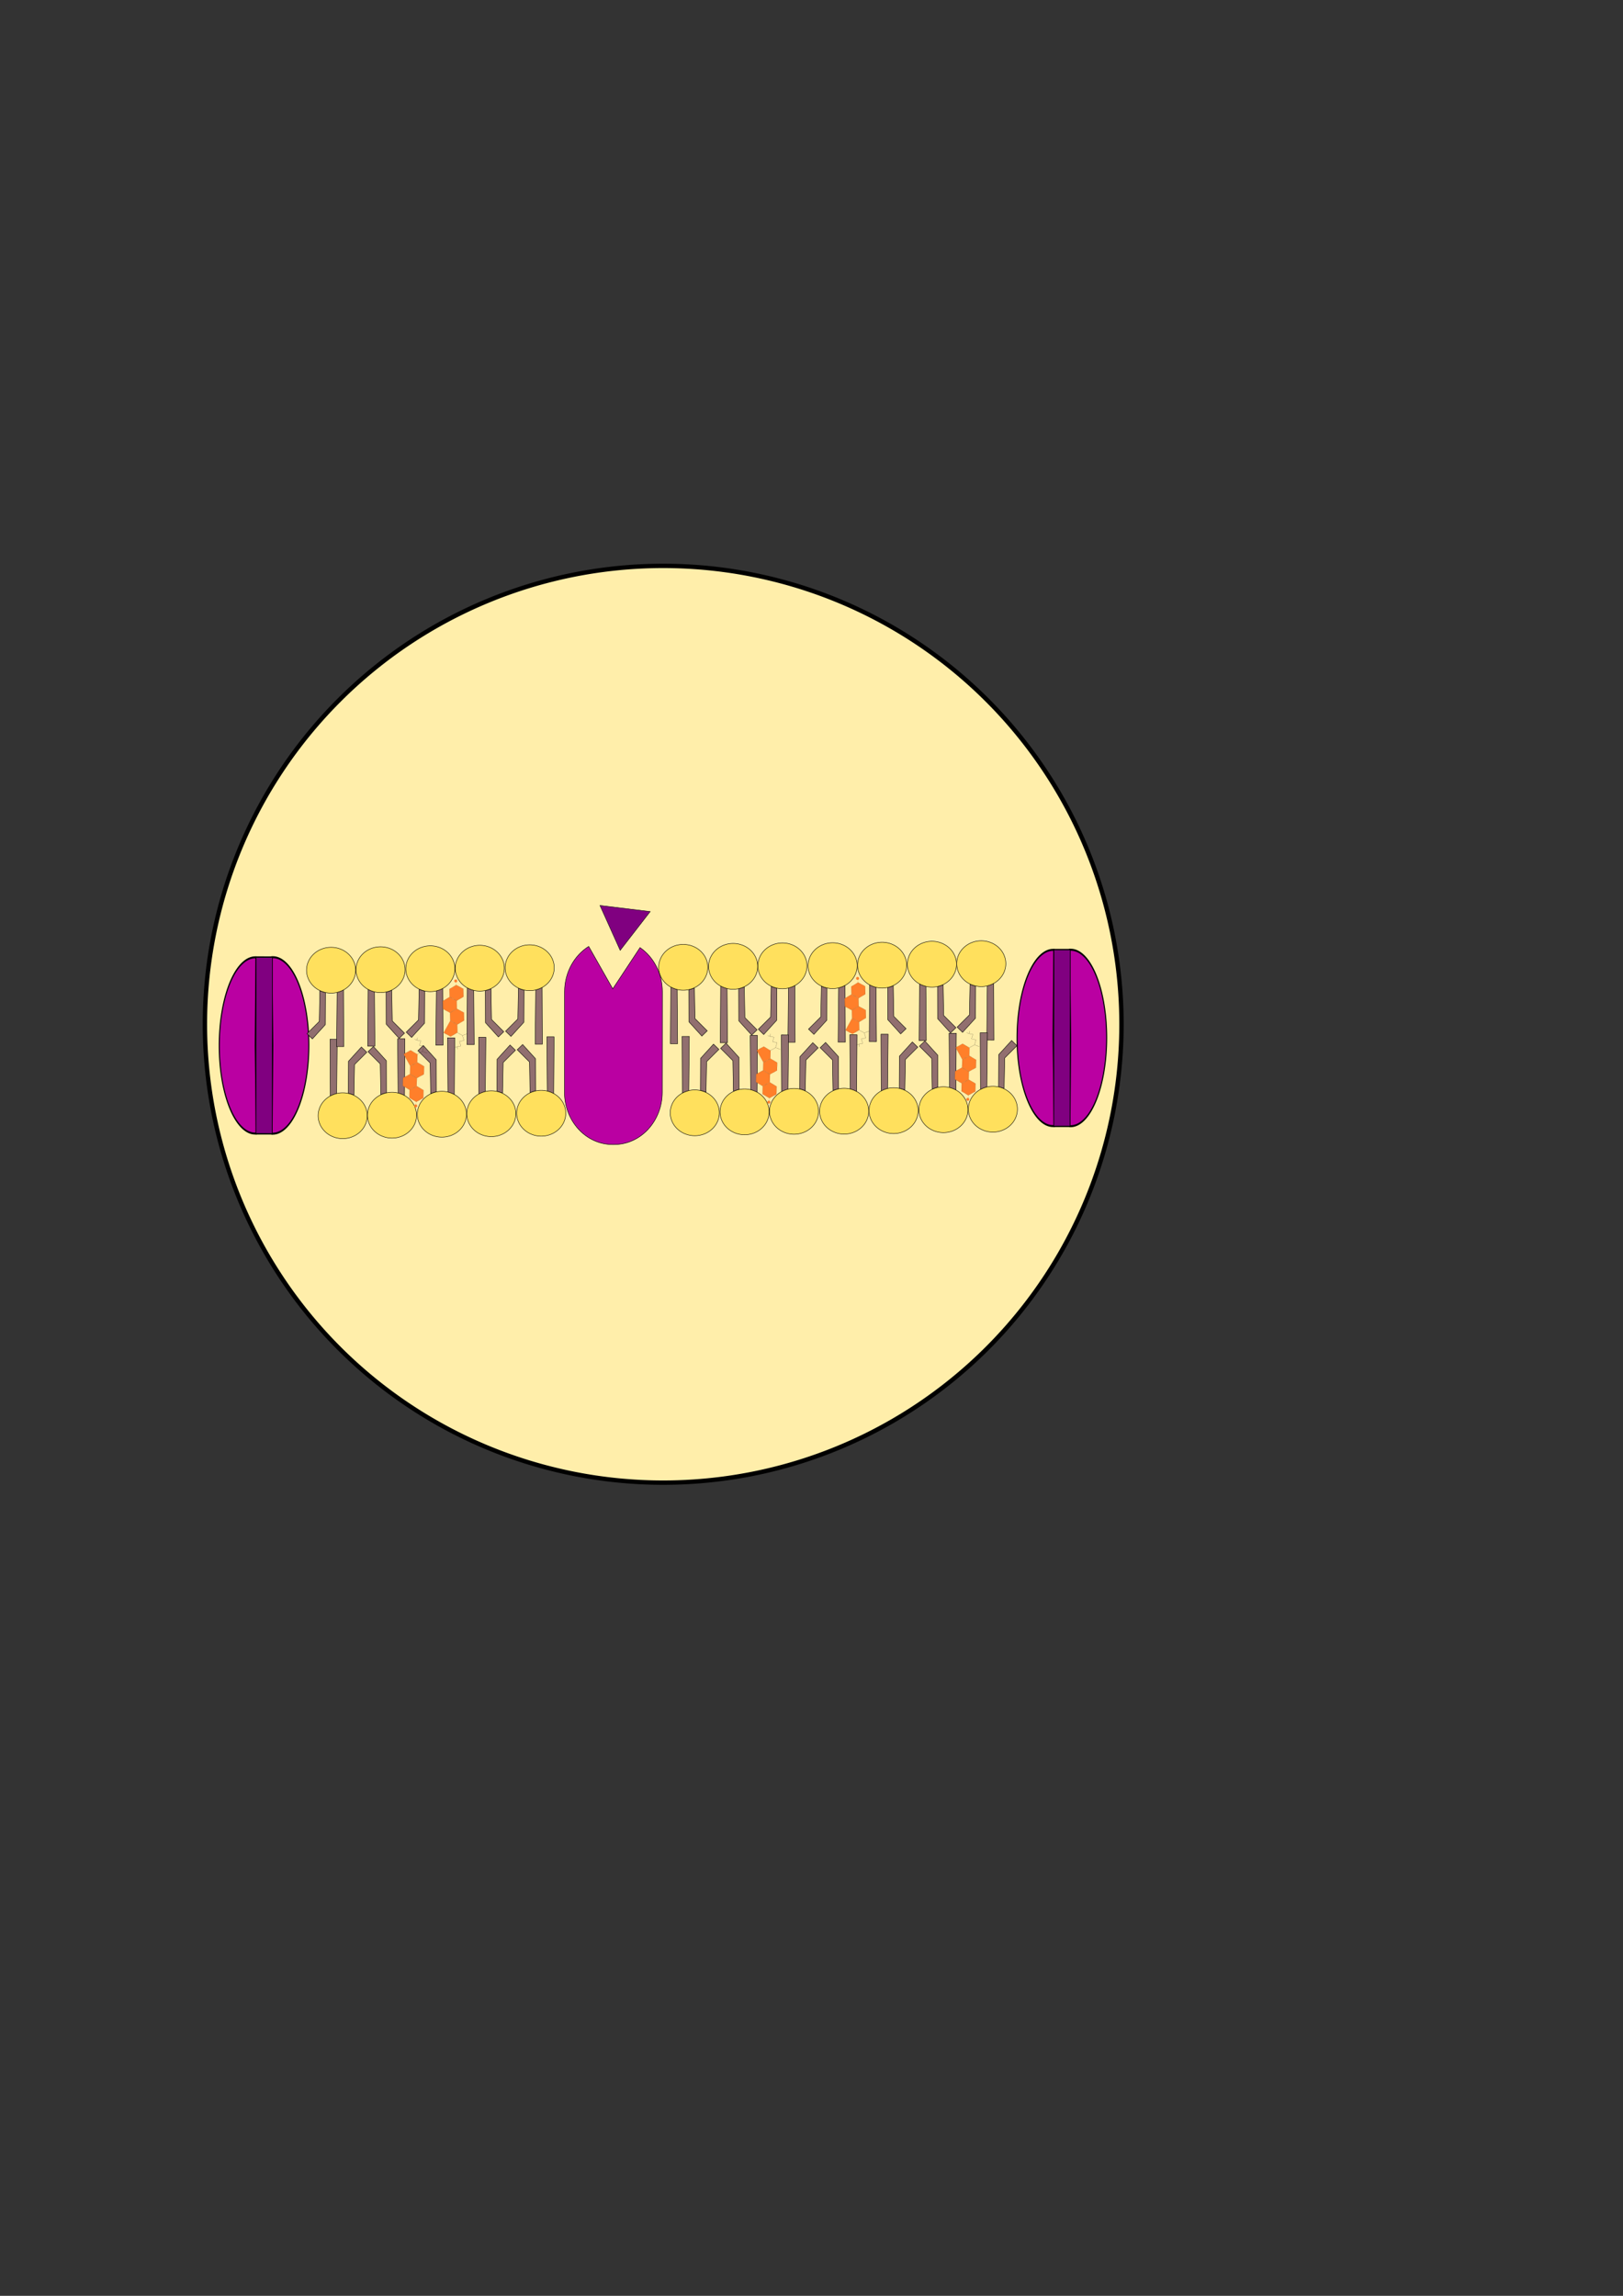 <?xml version="1.0" encoding="UTF-8" standalone="no"?>
<!-- Created with Inkscape (http://www.inkscape.org/) -->

<svg
   xmlns:osb="http://www.openswatchbook.org/uri/2009/osb"
   xmlns:dc="http://purl.org/dc/elements/1.1/"
   xmlns:cc="http://creativecommons.org/ns#"
   xmlns:rdf="http://www.w3.org/1999/02/22-rdf-syntax-ns#"
   xmlns:svg="http://www.w3.org/2000/svg"
   xmlns="http://www.w3.org/2000/svg"
   xmlns:sodipodi="http://sodipodi.sourceforge.net/DTD/sodipodi-0.dtd"
   xmlns:inkscape="http://www.inkscape.org/namespaces/inkscape"
   width="210mm"
   height="297mm"
   viewBox="0 0 744.094 1052.362"
   id="svg2"
   version="1.1"
   inkscape:version="0.91 r13725"
   sodipodi:docname="plasmaMembraneZoom.svg">
  <rect x="0" y="0" width="744.094" height="1052.362" fill="#333333" stroke="none"/>
  <defs
     id="defs4">
    <linearGradient
       id="linearGradient5692"
       osb:paint="solid">
      <stop
         style="stop-color:#782121;stop-opacity:1;"
         offset="0"
         id="stop5694" />
    </linearGradient>
  </defs>
  <sodipodi:namedview
     id="base"
     pagecolor="#ffffff"
     bordercolor="#666666"
     borderopacity="1.0"
     inkscape:pageopacity="0.0"
     inkscape:pageshadow="2"
     inkscape:zoom="2.8"
     inkscape:cx="335.8197"
     inkscape:cy="643.99902"
     inkscape:document-units="px"
     inkscape:current-layer="layer1"
     showgrid="false"
     inkscape:window-width="1280"
     inkscape:window-height="691"
     inkscape:window-x="23"
     inkscape:window-y="0"
     inkscape:window-maximized="0" />
  <g
     inkscape:label="Layer 1"
     inkscape:groupmode="layer"
     id="layer1">
    <path
       style="fill:#ffeeaa;stroke:#000000;stroke-width:2;stroke-miterlimit:4;stroke-dasharray:none"
       d="M 514.168,469.504 A 210.112,210.112 0 0 1 304.056,679.616 210.112,210.112 0 0 1 93.944,469.504 210.112,210.112 0 0 1 304.056,259.392 210.112,210.112 0 0 1 514.168,469.504 Z"
       id="path3662" />
    <ellipse
       style="fill:#ffdd55;fill-opacity:1;fill-rule:evenodd;stroke:#000000;stroke-opacity:1"
       id="path3344"
       cx="196.475"
       cy="200.299"
       r="59.094" />
    <g
       id="g3339"
       transform="matrix(-0.21,-2.2405712e-4,-2.2405712e-4,0.21,422.732,398.7)">
      <path
         inkscape:connector-curvature="0"
         id="path5766"
         d="m 167.857,252.362 -0.714,123.929 15.714,0 -1.071,-118.571 z"
         style="fill:#916f6f;fill-rule:evenodd;stroke:#000000;stroke-width:1px;stroke-linecap:butt;stroke-linejoin:miter;stroke-opacity:1" />
      <path
         sodipodi:nodetypes="ccccccc"
         inkscape:connector-curvature="0"
         id="path5776"
         d="M 207.232,258.612 207.5,328.434 235.714,359.505 247.5,348.076 220.714,321.291 219.464,254.684 Z"
         style="fill:#916f6f;fill-rule:evenodd;stroke:#000000;stroke-width:1px;stroke-linecap:butt;stroke-linejoin:miter;stroke-opacity:1" />
      <path
         style="fill:#ffdd50;fill-opacity:0.854;fill-rule:evenodd;stroke:#000000;stroke-opacity:1"
         d="m 248.571,209.505 a 53.571,50 0 0 1 -53.571,50 53.571,50 0 0 1 -53.571,-50 53.571,50 0 0 1 53.571,-50 53.571,50 0 0 1 53.571,50 z"
         id="path5424"
         inkscape:connector-curvature="0" />
    </g>
    <g
       id="g3339-8"
       transform="matrix(0.21,2.2405712e-4,-2.2405712e-4,0.21,363.508,398.374)">
      <path
         inkscape:connector-curvature="0"
         id="path5766-3"
         d="m 167.857,252.362 -0.714,123.929 15.714,0 -1.071,-118.571 z"
         style="fill:#916f6f;fill-rule:evenodd;stroke:#000000;stroke-width:1px;stroke-linecap:butt;stroke-linejoin:miter;stroke-opacity:1" />
      <path
         sodipodi:nodetypes="ccccccc"
         inkscape:connector-curvature="0"
         id="path5776-3"
         d="M 207.232,258.612 207.5,328.434 235.714,359.505 247.5,348.076 220.714,321.291 219.464,254.684 Z"
         style="fill:#916f6f;fill-rule:evenodd;stroke:#000000;stroke-width:1px;stroke-linecap:butt;stroke-linejoin:miter;stroke-opacity:1" />
      <path
         style="fill:#ffdd50;fill-opacity:0.854;fill-rule:evenodd;stroke:#000000;stroke-opacity:1"
         d="m 248.571,209.505 a 53.571,50 0 0 1 -53.571,50 53.571,50 0 0 1 -53.571,-50 53.571,50 0 0 1 53.571,-50 53.571,50 0 0 1 53.571,50 z"
         id="path5424-7"
         inkscape:connector-curvature="0" />
    </g>
    <g
       id="g3339-7"
       transform="matrix(0.21,2.2405712e-4,-2.2405712e-4,0.21,386.374,397.93)">
      <path
         inkscape:connector-curvature="0"
         id="path5766-2"
         d="m 167.857,252.362 -0.714,123.929 15.714,0 -1.071,-118.571 z"
         style="fill:#916f6f;fill-rule:evenodd;stroke:#000000;stroke-width:1px;stroke-linecap:butt;stroke-linejoin:miter;stroke-opacity:1" />
      <path
         sodipodi:nodetypes="ccccccc"
         inkscape:connector-curvature="0"
         id="path5776-6"
         d="M 207.232,258.612 207.5,328.434 235.714,359.505 247.5,348.076 220.714,321.291 219.464,254.684 Z"
         style="fill:#916f6f;fill-rule:evenodd;stroke:#000000;stroke-width:1px;stroke-linecap:butt;stroke-linejoin:miter;stroke-opacity:1" />
      <path
         style="fill:#ffdd50;fill-opacity:0.854;fill-rule:evenodd;stroke:#000000;stroke-opacity:1"
         d="m 248.571,209.505 a 53.571,50 0 0 1 -53.571,50 53.571,50 0 0 1 -53.571,-50 53.571,50 0 0 1 53.571,-50 53.571,50 0 0 1 53.571,50 z"
         id="path5424-5"
         inkscape:connector-curvature="0" />
    </g>
    <g
       id="g3339-8-3"
       transform="matrix(-0.21,-2.2405712e-4,-2.2405712e-4,0.21,490.879,397.779)">
      <path
         inkscape:connector-curvature="0"
         id="path5766-3-7"
         d="m 167.857,252.362 -0.714,123.929 15.714,0 -1.071,-118.571 z"
         style="fill:#916f6f;fill-rule:evenodd;stroke:#000000;stroke-width:1px;stroke-linecap:butt;stroke-linejoin:miter;stroke-opacity:1" />
      <path
         sodipodi:nodetypes="ccccccc"
         inkscape:connector-curvature="0"
         id="path5776-3-8"
         d="M 207.232,258.612 207.5,328.434 235.714,359.505 247.5,348.076 220.714,321.291 219.464,254.684 Z"
         style="fill:#916f6f;fill-rule:evenodd;stroke:#000000;stroke-width:1px;stroke-linecap:butt;stroke-linejoin:miter;stroke-opacity:1" />
      <path
         style="fill:#ffdd50;fill-opacity:0.854;fill-rule:evenodd;stroke:#000000;stroke-opacity:1"
         d="m 248.571,209.505 a 53.571,50 0 0 1 -53.571,50 53.571,50 0 0 1 -53.571,-50 53.571,50 0 0 1 53.571,-50 53.571,50 0 0 1 53.571,50 z"
         id="path5424-7-8"
         inkscape:connector-curvature="0" />
    </g>
    <g
       id="g3339-5"
       transform="matrix(0.21,2.2405712e-4,2.2405712e-4,-0.21,414.209,552.383)">
      <path
         inkscape:connector-curvature="0"
         id="path5766-4"
         d="m 167.857,252.362 -0.714,123.929 15.714,0 -1.071,-118.571 z"
         style="fill:#916f6f;fill-rule:evenodd;stroke:#000000;stroke-width:1px;stroke-linecap:butt;stroke-linejoin:miter;stroke-opacity:1" />
      <path
         sodipodi:nodetypes="ccccccc"
         inkscape:connector-curvature="0"
         id="path5776-7"
         d="M 207.232,258.612 207.5,328.434 235.714,359.505 247.5,348.076 220.714,321.291 219.464,254.684 Z"
         style="fill:#916f6f;fill-rule:evenodd;stroke:#000000;stroke-width:1px;stroke-linecap:butt;stroke-linejoin:miter;stroke-opacity:1" />
      <path
         style="fill:#ffdd50;fill-opacity:0.854;fill-rule:evenodd;stroke:#000000;stroke-opacity:1"
         d="m 248.571,209.505 a 53.571,50 0 0 1 -53.571,50 53.571,50 0 0 1 -53.571,-50 53.571,50 0 0 1 53.571,-50 53.571,50 0 0 1 53.571,50 z"
         id="path5424-0"
         inkscape:connector-curvature="0" />
    </g>
    <g
       id="g3339-8-9"
       transform="matrix(-0.21,-2.2405712e-4,2.2405712e-4,-0.21,473.434,552.709)">
      <path
         inkscape:connector-curvature="0"
         id="path5766-3-4"
         d="m 167.857,252.362 -0.714,123.929 15.714,0 -1.071,-118.571 z"
         style="fill:#916f6f;fill-rule:evenodd;stroke:#000000;stroke-width:1px;stroke-linecap:butt;stroke-linejoin:miter;stroke-opacity:1" />
      <path
         sodipodi:nodetypes="ccccccc"
         inkscape:connector-curvature="0"
         id="path5776-3-6"
         d="M 207.232,258.612 207.5,328.434 235.714,359.505 247.5,348.076 220.714,321.291 219.464,254.684 Z"
         style="fill:#916f6f;fill-rule:evenodd;stroke:#000000;stroke-width:1px;stroke-linecap:butt;stroke-linejoin:miter;stroke-opacity:1" />
      <path
         style="fill:#ffdd50;fill-opacity:0.854;fill-rule:evenodd;stroke:#000000;stroke-opacity:1"
         d="m 248.571,209.505 a 53.571,50 0 0 1 -53.571,50 53.571,50 0 0 1 -53.571,-50 53.571,50 0 0 1 53.571,-50 53.571,50 0 0 1 53.571,50 z"
         id="path5424-7-1"
         inkscape:connector-curvature="0" />
    </g>
    <g
       id="g3339-7-1"
       transform="matrix(0.21,2.2405712e-4,2.2405712e-4,-0.21,368.703,553.065)">
      <path
         inkscape:connector-curvature="0"
         id="path5766-2-9"
         d="m 167.857,252.362 -0.714,123.929 15.714,0 -1.071,-118.571 z"
         style="fill:#916f6f;fill-rule:evenodd;stroke:#000000;stroke-width:1px;stroke-linecap:butt;stroke-linejoin:miter;stroke-opacity:1" />
      <path
         sodipodi:nodetypes="ccccccc"
         inkscape:connector-curvature="0"
         id="path5776-6-3"
         d="M 207.232,258.612 207.5,328.434 235.714,359.505 247.5,348.076 220.714,321.291 219.464,254.684 Z"
         style="fill:#916f6f;fill-rule:evenodd;stroke:#000000;stroke-width:1px;stroke-linecap:butt;stroke-linejoin:miter;stroke-opacity:1" />
      <path
         style="fill:#ffdd50;fill-opacity:0.854;fill-rule:evenodd;stroke:#000000;stroke-opacity:1"
         d="m 248.571,209.505 a 53.571,50 0 0 1 -53.571,50 53.571,50 0 0 1 -53.571,-50 53.571,50 0 0 1 53.571,-50 53.571,50 0 0 1 53.571,50 z"
         id="path5424-5-9"
         inkscape:connector-curvature="0" />
    </g>
    <g
       id="g3339-8-3-4"
       transform="matrix(-0.21,-2.2405712e-4,2.2405712e-4,-0.21,427.927,553.391)">
      <path
         inkscape:connector-curvature="0"
         id="path5766-3-7-5"
         d="m 167.857,252.362 -0.714,123.929 15.714,0 -1.071,-118.571 z"
         style="fill:#916f6f;fill-rule:evenodd;stroke:#000000;stroke-width:1px;stroke-linecap:butt;stroke-linejoin:miter;stroke-opacity:1" />
      <path
         sodipodi:nodetypes="ccccccc"
         inkscape:connector-curvature="0"
         id="path5776-3-8-7"
         d="M 207.232,258.612 207.5,328.434 235.714,359.505 247.5,348.076 220.714,321.291 219.464,254.684 Z"
         style="fill:#916f6f;fill-rule:evenodd;stroke:#000000;stroke-width:1px;stroke-linecap:butt;stroke-linejoin:miter;stroke-opacity:1" />
      <path
         style="fill:#ffdd50;fill-opacity:0.854;fill-rule:evenodd;stroke:#000000;stroke-opacity:1"
         d="m 248.571,209.505 a 53.571,50 0 0 1 -53.571,50 53.571,50 0 0 1 -53.571,-50 53.571,50 0 0 1 53.571,-50 53.571,50 0 0 1 53.571,50 z"
         id="path5424-7-8-0"
         inkscape:connector-curvature="0" />
    </g>
    <g
       id="layer1-7"
       inkscape:label="Layer 1"
       transform="matrix(0.323,3.4484688e-4,-6.4259199e-4,0.602,364.447,145.611)">
      <path
         transform="matrix(0,-1,1,0,0,0)"
         style="fill:#ba00a2;fill-opacity:1;fill-rule:evenodd;stroke:#000000;stroke-width:1.499;stroke-opacity:1"
         d="m -481.097,390.714 a 67.19,51.134 0 0 1 -32.593,45.575 67.19,51.134 0 0 1 -68.177,0.422 67.19,51.134 0 0 1 -33.561,-45.165 l 67.18,0.892 z"
         id="path5832"
         inkscape:connector-curvature="0" />
      <path
         transform="matrix(0,1,-1,0,0,0)"
         style="fill:#ba00a2;fill-opacity:1;fill-rule:evenodd;stroke:#000000;stroke-width:1.498;stroke-opacity:1"
         d="m 615.318,-369.293 a 67.101,51.135 0 0 1 -32.549,45.575 67.101,51.135 0 0 1 -68.087,0.422 67.101,51.135 0 0 1 -33.517,-45.166 l 67.091,0.892 z"
         id="path5832-6"
         inkscape:connector-curvature="0" />
      <path
         style="fill:#800080;fill-opacity:1;fill-rule:evenodd;stroke:#000000;stroke-width:1;stroke-opacity:1"
         d="m 368.571,480.934 23.214,0 0,134.643 -23.214,0 z"
         id="rect5849"
         inkscape:connector-curvature="0" />
    </g>
    <g
       id="layer1-2-4"
       inkscape:label="Layer 1"
       transform="matrix(-0.026,0.047,-0.048,-0.026,431.656,465.94)">
      <g
         transform="matrix(0.652,0,0,0.652,54.971,290.894)"
         id="g3376-20">
        <path
           style="fill:#ff7f2a;fill-rule:evenodd;stroke:#000000;stroke-width:0.753px;stroke-linecap:butt;stroke-linejoin:miter;stroke-opacity:1"
           d="m 222.8,706.515 -89.405,51.532 -89.331,-51.661 0.074,-103.193 89.405,-51.532 89.331,51.661 z"
           id="path3336-8"
           inkscape:connector-curvature="0" />
        <path
           style="fill:#ff7f2a;fill-rule:evenodd;stroke:#000000;stroke-width:0.753px;stroke-linecap:butt;stroke-linejoin:miter;stroke-opacity:1"
           d="m 402.538,706.515 -89.405,51.532 -89.331,-51.661 0.074,-103.193 89.405,-51.532 89.331,51.661 z"
           id="path3336-0-9"
           inkscape:connector-curvature="0" />
        <path
           style="fill:#ff7f2a;fill-rule:evenodd;stroke:#000000;stroke-width:0.753px;stroke-linecap:butt;stroke-linejoin:miter;stroke-opacity:1"
           d="m 492.945,551.532 -89.405,51.532 -89.331,-51.661 0.074,-103.193 89.405,-51.532 89.331,51.661 z"
           id="path3336-09-41"
           inkscape:connector-curvature="0" />
        <path
           style="fill:#ff7f2a;fill-rule:evenodd;stroke:#000000;stroke-width:0.753px;stroke-linecap:butt;stroke-linejoin:miter;stroke-opacity:1"
           d="m 583.427,396.677 -89.405,51.532 -0.075,102.245 178.737,0 0,1.077 0.075,-103.194 -89.332,-51.66 z"
           id="path3336-2-5"
           inkscape:connector-curvature="0" />
        <path
           style="fill:none;fill-rule:evenodd;stroke:#000000;stroke-width:0.706px;stroke-linecap:butt;stroke-linejoin:miter;stroke-opacity:1"
           d="M 9.917,729.627 44.368,706.526"
           id="path3372-4"
           inkscape:connector-curvature="0" />
        <path
           style="fill:#ff7f2a"
           d="M 20,737.362 A 19.286,19.286 0 0 1 0.714,756.648 19.286,19.286 0 0 1 -18.571,737.362 19.286,19.286 0 0 1 0.714,718.077 19.286,19.286 0 0 1 20,737.362 Z"
           id="path3374-8"
           inkscape:connector-curvature="0" />
      </g>
      <path
         inkscape:connector-curvature="0"
         id="path3384-1"
         d="m 437.143,549.505 0,-48.571 31.429,-31.429 25.714,28.571 28.571,-28.571 18.571,22.857 L 560,509.505"
         style="fill:none;fill-rule:evenodd;stroke:#000000;stroke-width:1px;stroke-linecap:butt;stroke-linejoin:miter;stroke-opacity:1" />
      <path
         inkscape:connector-curvature="0"
         id="path3386-7"
         d="m 542.857,493.791 18.571,-12.857"
         style="fill:none;fill-rule:evenodd;stroke:#000000;stroke-width:1px;stroke-linecap:butt;stroke-linejoin:miter;stroke-opacity:1" />
      <path
         inkscape:connector-curvature="0"
         id="path3388-1"
         d="M 435.714,499.505 404.286,472.362"
         style="fill:none;fill-rule:evenodd;stroke:#000000;stroke-width:1px;stroke-linecap:butt;stroke-linejoin:miter;stroke-opacity:1" />
    </g>
    <g
       id="layer1-2-5"
       inkscape:label="Layer 1"
       transform="matrix(-0.026,-0.047,-0.048,0.026,482.174,486.47)">
      <g
         transform="matrix(0.652,0,0,0.652,54.971,290.894)"
         id="g3376-4">
        <path
           style="fill:#ff7f2a;fill-rule:evenodd;stroke:#000000;stroke-width:0.753px;stroke-linecap:butt;stroke-linejoin:miter;stroke-opacity:1"
           d="m 222.8,706.515 -89.405,51.532 -89.331,-51.661 0.074,-103.193 89.405,-51.532 89.331,51.661 z"
           id="path3336-88"
           inkscape:connector-curvature="0" />
        <path
           style="fill:#ff7f2a;fill-rule:evenodd;stroke:#000000;stroke-width:0.753px;stroke-linecap:butt;stroke-linejoin:miter;stroke-opacity:1"
           d="m 402.538,706.515 -89.405,51.532 -89.331,-51.661 0.074,-103.193 89.405,-51.532 89.331,51.661 z"
           id="path3336-0-5"
           inkscape:connector-curvature="0" />
        <path
           style="fill:#ff7f2a;fill-rule:evenodd;stroke:#000000;stroke-width:0.753px;stroke-linecap:butt;stroke-linejoin:miter;stroke-opacity:1"
           d="m 492.945,551.532 -89.405,51.532 -89.331,-51.661 0.074,-103.193 89.405,-51.532 89.331,51.661 z"
           id="path3336-09-7"
           inkscape:connector-curvature="0" />
        <path
           style="fill:#ff7f2a;fill-rule:evenodd;stroke:#000000;stroke-width:0.753px;stroke-linecap:butt;stroke-linejoin:miter;stroke-opacity:1"
           d="m 583.427,396.677 -89.405,51.532 -0.075,102.245 178.737,0 0,1.077 0.075,-103.194 -89.332,-51.66 z"
           id="path3336-2-9"
           inkscape:connector-curvature="0" />
        <path
           style="fill:none;fill-rule:evenodd;stroke:#000000;stroke-width:0.706px;stroke-linecap:butt;stroke-linejoin:miter;stroke-opacity:1"
           d="M 9.917,729.627 44.368,706.526"
           id="path3372-58"
           inkscape:connector-curvature="0" />
        <path
           style="fill:#ff7f2a"
           d="M 20,737.362 A 19.286,19.286 0 0 1 0.714,756.648 19.286,19.286 0 0 1 -18.571,737.362 19.286,19.286 0 0 1 0.714,718.077 19.286,19.286 0 0 1 20,737.362 Z"
           id="path3374-7"
           inkscape:connector-curvature="0" />
      </g>
      <path
         inkscape:connector-curvature="0"
         id="path3384-0"
         d="m 437.143,549.505 0,-48.571 31.429,-31.429 25.714,28.571 28.571,-28.571 18.571,22.857 L 560,509.505"
         style="fill:none;fill-rule:evenodd;stroke:#000000;stroke-width:1px;stroke-linecap:butt;stroke-linejoin:miter;stroke-opacity:1" />
      <path
         inkscape:connector-curvature="0"
         id="path3386-46"
         d="m 542.857,493.791 18.571,-12.857"
         style="fill:none;fill-rule:evenodd;stroke:#000000;stroke-width:1px;stroke-linecap:butt;stroke-linejoin:miter;stroke-opacity:1" />
      <path
         inkscape:connector-curvature="0"
         id="path3388-0"
         d="M 435.714,499.505 404.286,472.362"
         style="fill:none;fill-rule:evenodd;stroke:#000000;stroke-width:1px;stroke-linecap:butt;stroke-linejoin:miter;stroke-opacity:1" />
    </g>
    <g
       id="layer1-7-8"
       inkscape:label="Layer 1"
       transform="matrix(0.323,3.4484688e-4,-6.4259199e-4,0.602,-1.339,149.039)">
      <path
         transform="matrix(0,-1,1,0,0,0)"
         style="fill:#ba00a2;fill-opacity:1;fill-rule:evenodd;stroke:#000000;stroke-width:1.499;stroke-opacity:1"
         d="m -481.097,390.714 a 67.19,51.134 0 0 1 -32.593,45.575 67.19,51.134 0 0 1 -68.177,0.422 67.19,51.134 0 0 1 -33.561,-45.165 l 67.18,0.892 z"
         id="path5832-0"
         inkscape:connector-curvature="0" />
      <path
         transform="matrix(0,1,-1,0,0,0)"
         style="fill:#ba00a2;fill-opacity:1;fill-rule:evenodd;stroke:#000000;stroke-width:1.498;stroke-opacity:1"
         d="m 615.318,-369.293 a 67.101,51.135 0 0 1 -32.549,45.575 67.101,51.135 0 0 1 -68.087,0.422 67.101,51.135 0 0 1 -33.517,-45.166 l 67.091,0.892 z"
         id="path5832-6-6"
         inkscape:connector-curvature="0" />
      <path
         style="fill:#800080;fill-opacity:1;fill-rule:evenodd;stroke:#000000;stroke-width:1;stroke-opacity:1"
         d="m 368.571,480.934 23.214,0 0,134.643 -23.214,0 z"
         id="rect5849-8"
         inkscape:connector-curvature="0" />
    </g>
    <g
       id="g3339-9-1"
       transform="matrix(0.21,2.2405712e-4,2.2405712e-4,-0.21,184.266,554.457)">
      <path
         inkscape:connector-curvature="0"
         id="path5766-33-8"
         d="m 167.857,252.362 -0.714,123.929 15.714,0 -1.071,-118.571 z"
         style="fill:#916f6f;fill-rule:evenodd;stroke:#000000;stroke-width:1px;stroke-linecap:butt;stroke-linejoin:miter;stroke-opacity:1" />
      <path
         sodipodi:nodetypes="ccccccc"
         inkscape:connector-curvature="0"
         id="path5776-0-3"
         d="M 207.232,258.612 207.5,328.434 235.714,359.505 247.5,348.076 220.714,321.291 219.464,254.684 Z"
         style="fill:#916f6f;fill-rule:evenodd;stroke:#000000;stroke-width:1px;stroke-linecap:butt;stroke-linejoin:miter;stroke-opacity:1" />
      <path
         style="fill:#ffdd50;fill-opacity:0.854;fill-rule:evenodd;stroke:#000000;stroke-opacity:1"
         d="m 248.571,209.505 a 53.571,50 0 0 1 -53.571,50 53.571,50 0 0 1 -53.571,-50 53.571,50 0 0 1 53.571,-50 53.571,50 0 0 1 53.571,50 z"
         id="path5424-6-7"
         inkscape:connector-curvature="0" />
    </g>
    <g
       id="g3339-8-8-3"
       transform="matrix(-0.21,-2.2405712e-4,2.2405712e-4,-0.21,243.491,554.782)">
      <path
         inkscape:connector-curvature="0"
         id="path5766-3-0-7"
         d="m 167.857,252.362 -0.714,123.929 15.714,0 -1.071,-118.571 z"
         style="fill:#916f6f;fill-rule:evenodd;stroke:#000000;stroke-width:1px;stroke-linecap:butt;stroke-linejoin:miter;stroke-opacity:1" />
      <path
         sodipodi:nodetypes="ccccccc"
         inkscape:connector-curvature="0"
         id="path5776-3-2-4"
         d="M 207.232,258.612 207.5,328.434 235.714,359.505 247.5,348.076 220.714,321.291 219.464,254.684 Z"
         style="fill:#916f6f;fill-rule:evenodd;stroke:#000000;stroke-width:1px;stroke-linecap:butt;stroke-linejoin:miter;stroke-opacity:1" />
      <path
         style="fill:#ffdd50;fill-opacity:0.854;fill-rule:evenodd;stroke:#000000;stroke-opacity:1"
         d="m 248.571,209.505 a 53.571,50 0 0 1 -53.571,50 53.571,50 0 0 1 -53.571,-50 53.571,50 0 0 1 53.571,-50 53.571,50 0 0 1 53.571,50 z"
         id="path5424-7-81-6"
         inkscape:connector-curvature="0" />
    </g>
    <g
       id="g3339-7-4-2"
       transform="matrix(-0.21,-2.2405712e-4,2.2405712e-4,-0.21,220.625,555.226)">
      <path
         inkscape:connector-curvature="0"
         id="path5766-2-2-1"
         d="m 167.857,252.362 -0.714,123.929 15.714,0 -1.071,-118.571 z"
         style="fill:#916f6f;fill-rule:evenodd;stroke:#000000;stroke-width:1px;stroke-linecap:butt;stroke-linejoin:miter;stroke-opacity:1" />
      <path
         sodipodi:nodetypes="ccccccc"
         inkscape:connector-curvature="0"
         id="path5776-6-5-9"
         d="M 207.232,258.612 207.5,328.434 235.714,359.505 247.5,348.076 220.714,321.291 219.464,254.684 Z"
         style="fill:#916f6f;fill-rule:evenodd;stroke:#000000;stroke-width:1px;stroke-linecap:butt;stroke-linejoin:miter;stroke-opacity:1" />
      <path
         style="fill:#ffdd50;fill-opacity:0.854;fill-rule:evenodd;stroke:#000000;stroke-opacity:1"
         d="m 248.571,209.505 a 53.571,50 0 0 1 -53.571,50 53.571,50 0 0 1 -53.571,-50 53.571,50 0 0 1 53.571,-50 53.571,50 0 0 1 53.571,50 z"
         id="path5424-5-5-9"
         inkscape:connector-curvature="0" />
    </g>
    <g
       id="g3339-8-3-7-9"
       transform="matrix(0.21,2.2405712e-4,2.2405712e-4,-0.21,116.119,555.377)">
      <path
         inkscape:connector-curvature="0"
         id="path5766-3-7-1-0"
         d="m 167.857,252.362 -0.714,123.929 15.714,0 -1.071,-118.571 z"
         style="fill:#916f6f;fill-rule:evenodd;stroke:#000000;stroke-width:1px;stroke-linecap:butt;stroke-linejoin:miter;stroke-opacity:1" />
      <path
         sodipodi:nodetypes="ccccccc"
         inkscape:connector-curvature="0"
         id="path5776-3-8-2-4"
         d="M 207.232,258.612 207.5,328.434 235.714,359.505 247.5,348.076 220.714,321.291 219.464,254.684 Z"
         style="fill:#916f6f;fill-rule:evenodd;stroke:#000000;stroke-width:1px;stroke-linecap:butt;stroke-linejoin:miter;stroke-opacity:1" />
      <path
         style="fill:#ffdd50;fill-opacity:0.854;fill-rule:evenodd;stroke:#000000;stroke-opacity:1"
         d="m 248.571,209.505 a 53.571,50 0 0 1 -53.571,50 53.571,50 0 0 1 -53.571,-50 53.571,50 0 0 1 53.571,-50 53.571,50 0 0 1 53.571,50 z"
         id="path5424-7-8-8-4"
         inkscape:connector-curvature="0" />
    </g>
    <g
       id="g3339-5-0-8"
       transform="matrix(-0.21,-2.2405712e-4,-2.2405712e-4,0.21,192.789,400.773)">
      <path
         inkscape:connector-curvature="0"
         id="path5766-4-4-7"
         d="m 167.857,252.362 -0.714,123.929 15.714,0 -1.071,-118.571 z"
         style="fill:#916f6f;fill-rule:evenodd;stroke:#000000;stroke-width:1px;stroke-linecap:butt;stroke-linejoin:miter;stroke-opacity:1" />
      <path
         sodipodi:nodetypes="ccccccc"
         inkscape:connector-curvature="0"
         id="path5776-7-7-6"
         d="M 207.232,258.612 207.5,328.434 235.714,359.505 247.5,348.076 220.714,321.291 219.464,254.684 Z"
         style="fill:#916f6f;fill-rule:evenodd;stroke:#000000;stroke-width:1px;stroke-linecap:butt;stroke-linejoin:miter;stroke-opacity:1" />
      <path
         style="fill:#ffdd50;fill-opacity:0.854;fill-rule:evenodd;stroke:#000000;stroke-opacity:1"
         d="m 248.571,209.505 a 53.571,50 0 0 1 -53.571,50 53.571,50 0 0 1 -53.571,-50 53.571,50 0 0 1 53.571,-50 53.571,50 0 0 1 53.571,50 z"
         id="path5424-0-8-5"
         inkscape:connector-curvature="0" />
    </g>
    <g
       id="g3339-8-9-2-3"
       transform="matrix(0.21,2.2405712e-4,-2.2405712e-4,0.21,133.565,400.448)">
      <path
         inkscape:connector-curvature="0"
         id="path5766-3-4-1-2"
         d="m 167.857,252.362 -0.714,123.929 15.714,0 -1.071,-118.571 z"
         style="fill:#916f6f;fill-rule:evenodd;stroke:#000000;stroke-width:1px;stroke-linecap:butt;stroke-linejoin:miter;stroke-opacity:1" />
      <path
         sodipodi:nodetypes="ccccccc"
         inkscape:connector-curvature="0"
         id="path5776-3-6-6-0"
         d="M 207.232,258.612 207.5,328.434 235.714,359.505 247.5,348.076 220.714,321.291 219.464,254.684 Z"
         style="fill:#916f6f;fill-rule:evenodd;stroke:#000000;stroke-width:1px;stroke-linecap:butt;stroke-linejoin:miter;stroke-opacity:1" />
      <path
         style="fill:#ffdd50;fill-opacity:0.854;fill-rule:evenodd;stroke:#000000;stroke-opacity:1"
         d="m 248.571,209.505 a 53.571,50 0 0 1 -53.571,50 53.571,50 0 0 1 -53.571,-50 53.571,50 0 0 1 53.571,-50 53.571,50 0 0 1 53.571,50 z"
         id="path5424-7-1-4-4"
         inkscape:connector-curvature="0" />
    </g>
    <g
       id="g3339-7-1-1-1"
       transform="matrix(-0.21,-2.2405712e-4,-2.2405712e-4,0.21,238.296,400.091)">
      <path
         inkscape:connector-curvature="0"
         id="path5766-2-9-7-3"
         d="m 167.857,252.362 -0.714,123.929 15.714,0 -1.071,-118.571 z"
         style="fill:#916f6f;fill-rule:evenodd;stroke:#000000;stroke-width:1px;stroke-linecap:butt;stroke-linejoin:miter;stroke-opacity:1" />
      <path
         sodipodi:nodetypes="ccccccc"
         inkscape:connector-curvature="0"
         id="path5776-6-3-6-8"
         d="M 207.232,258.612 207.5,328.434 235.714,359.505 247.5,348.076 220.714,321.291 219.464,254.684 Z"
         style="fill:#916f6f;fill-rule:evenodd;stroke:#000000;stroke-width:1px;stroke-linecap:butt;stroke-linejoin:miter;stroke-opacity:1" />
      <path
         style="fill:#ffdd50;fill-opacity:0.854;fill-rule:evenodd;stroke:#000000;stroke-opacity:1"
         d="m 248.571,209.505 a 53.571,50 0 0 1 -53.571,50 53.571,50 0 0 1 -53.571,-50 53.571,50 0 0 1 53.571,-50 53.571,50 0 0 1 53.571,50 z"
         id="path5424-5-9-6-7"
         inkscape:connector-curvature="0" />
    </g>
    <g
       id="g3339-8-3-4-6-8"
       transform="matrix(0.21,2.2405712e-4,-2.2405712e-4,0.21,179.071,399.765)">
      <path
         inkscape:connector-curvature="0"
         id="path5766-3-7-5-5-9"
         d="m 167.857,252.362 -0.714,123.929 15.714,0 -1.071,-118.571 z"
         style="fill:#916f6f;fill-rule:evenodd;stroke:#000000;stroke-width:1px;stroke-linecap:butt;stroke-linejoin:miter;stroke-opacity:1" />
      <path
         sodipodi:nodetypes="ccccccc"
         inkscape:connector-curvature="0"
         id="path5776-3-8-7-2-0"
         d="M 207.232,258.612 207.5,328.434 235.714,359.505 247.5,348.076 220.714,321.291 219.464,254.684 Z"
         style="fill:#916f6f;fill-rule:evenodd;stroke:#000000;stroke-width:1px;stroke-linecap:butt;stroke-linejoin:miter;stroke-opacity:1" />
      <path
         style="fill:#ffdd50;fill-opacity:0.854;fill-rule:evenodd;stroke:#000000;stroke-opacity:1"
         d="m 248.571,209.505 a 53.571,50 0 0 1 -53.571,50 53.571,50 0 0 1 -53.571,-50 53.571,50 0 0 1 53.571,-50 53.571,50 0 0 1 53.571,50 z"
         id="path5424-7-8-0-5-9"
         inkscape:connector-curvature="0" />
    </g>
    <g
       id="layer1-9-1"
       inkscape:label="Layer 1"
       transform="matrix(0.221,2.3541945e-4,-2.558469e-4,0.24,244.989,413.242)">
      <path
         id="rect3334-4"
         d="M 112.811,85.689 C 82.904,102.938 62.857,135.221 62.857,172.361 l 0,191.602 c 0,55.4 44.6,100 100,100 l 2.904,0 c 55.4,0 100,-44.6 100,-100 l 0,-191.602 c 0,-35.672 -18.495,-66.862 -46.455,-84.555 L 162.857,166.648 112.811,85.689 Z"
         style="fill:#ba00a2;fill-opacity:1;fill-rule:evenodd;stroke:#000000;stroke-width:1px;stroke-linecap:butt;stroke-linejoin:miter;stroke-opacity:1"
         inkscape:connector-curvature="0" />
    </g>
    <g
       id="g3339-1-1"
       transform="matrix(-0.21,-2.2405712e-4,-2.2405712e-4,0.21,283.841,399.639)">
      <path
         inkscape:connector-curvature="0"
         id="path5766-5-6"
         d="m 167.857,252.362 -0.714,123.929 15.714,0 -1.071,-118.571 z"
         style="fill:#916f6f;fill-rule:evenodd;stroke:#000000;stroke-width:1px;stroke-linecap:butt;stroke-linejoin:miter;stroke-opacity:1" />
      <path
         sodipodi:nodetypes="ccccccc"
         inkscape:connector-curvature="0"
         id="path5776-05-2"
         d="M 207.232,258.612 207.5,328.434 235.714,359.505 247.5,348.076 220.714,321.291 219.464,254.684 Z"
         style="fill:#916f6f;fill-rule:evenodd;stroke:#000000;stroke-width:1px;stroke-linecap:butt;stroke-linejoin:miter;stroke-opacity:1" />
      <path
         style="fill:#ffdd50;fill-opacity:0.854;fill-rule:evenodd;stroke:#000000;stroke-opacity:1"
         d="m 248.571,209.505 a 53.571,50 0 0 1 -53.571,50 53.571,50 0 0 1 -53.571,-50 53.571,50 0 0 1 53.571,-50 53.571,50 0 0 1 53.571,50 z"
         id="path5424-63-7"
         inkscape:connector-curvature="0" />
    </g>
    <g
       id="g3339-8-1-2"
       transform="matrix(0.21,2.2405712e-4,-2.2405712e-4,0.21,272.349,399.364)">
      <path
         inkscape:connector-curvature="0"
         id="path5766-3-6-5"
         d="m 167.857,252.362 -0.714,123.929 15.714,0 -1.071,-118.571 z"
         style="fill:#916f6f;fill-rule:evenodd;stroke:#000000;stroke-width:1px;stroke-linecap:butt;stroke-linejoin:miter;stroke-opacity:1" />
      <path
         sodipodi:nodetypes="ccccccc"
         inkscape:connector-curvature="0"
         id="path5776-3-63-7"
         d="M 207.232,258.612 207.5,328.434 235.714,359.505 247.5,348.076 220.714,321.291 219.464,254.684 Z"
         style="fill:#916f6f;fill-rule:evenodd;stroke:#000000;stroke-width:1px;stroke-linecap:butt;stroke-linejoin:miter;stroke-opacity:1" />
      <path
         style="fill:#ffdd50;fill-opacity:0.854;fill-rule:evenodd;stroke:#000000;stroke-opacity:1"
         d="m 248.571,209.505 a 53.571,50 0 0 1 -53.571,50 53.571,50 0 0 1 -53.571,-50 53.571,50 0 0 1 53.571,-50 53.571,50 0 0 1 53.571,50 z"
         id="path5424-7-11-2"
         inkscape:connector-curvature="0" />
    </g>
    <g
       id="g3339-7-9-7"
       transform="matrix(0.21,2.2405712e-4,-2.2405712e-4,0.21,295.215,398.92)">
      <path
         inkscape:connector-curvature="0"
         id="path5766-2-0-8"
         d="m 167.857,252.362 -0.714,123.929 15.714,0 -1.071,-118.571 z"
         style="fill:#916f6f;fill-rule:evenodd;stroke:#000000;stroke-width:1px;stroke-linecap:butt;stroke-linejoin:miter;stroke-opacity:1" />
      <path
         sodipodi:nodetypes="ccccccc"
         inkscape:connector-curvature="0"
         id="path5776-6-53-7"
         d="M 207.232,258.612 207.5,328.434 235.714,359.505 247.5,348.076 220.714,321.291 219.464,254.684 Z"
         style="fill:#916f6f;fill-rule:evenodd;stroke:#000000;stroke-width:1px;stroke-linecap:butt;stroke-linejoin:miter;stroke-opacity:1" />
      <path
         style="fill:#ffdd50;fill-opacity:0.854;fill-rule:evenodd;stroke:#000000;stroke-opacity:1"
         d="m 248.571,209.505 a 53.571,50 0 0 1 -53.571,50 53.571,50 0 0 1 -53.571,-50 53.571,50 0 0 1 53.571,-50 53.571,50 0 0 1 53.571,50 z"
         id="path5424-5-90-1"
         inkscape:connector-curvature="0" />
    </g>
    <g
       id="g3339-8-3-6-8"
       transform="matrix(-0.21,-2.2405712e-4,-2.2405712e-4,0.21,399.721,398.769)">
      <path
         inkscape:connector-curvature="0"
         id="path5766-3-7-7-4"
         d="m 167.857,252.362 -0.714,123.929 15.714,0 -1.071,-118.571 z"
         style="fill:#916f6f;fill-rule:evenodd;stroke:#000000;stroke-width:1px;stroke-linecap:butt;stroke-linejoin:miter;stroke-opacity:1" />
      <path
         sodipodi:nodetypes="ccccccc"
         inkscape:connector-curvature="0"
         id="path5776-3-8-6-4"
         d="M 207.232,258.612 207.5,328.434 235.714,359.505 247.5,348.076 220.714,321.291 219.464,254.684 Z"
         style="fill:#916f6f;fill-rule:evenodd;stroke:#000000;stroke-width:1px;stroke-linecap:butt;stroke-linejoin:miter;stroke-opacity:1" />
      <path
         style="fill:#ffdd50;fill-opacity:0.854;fill-rule:evenodd;stroke:#000000;stroke-opacity:1"
         d="m 248.571,209.505 a 53.571,50 0 0 1 -53.571,50 53.571,50 0 0 1 -53.571,-50 53.571,50 0 0 1 53.571,-50 53.571,50 0 0 1 53.571,50 z"
         id="path5424-7-8-9-0"
         inkscape:connector-curvature="0" />
    </g>
    <g
       id="g3339-5-1-3"
       transform="matrix(0.21,2.2405712e-4,2.2405712e-4,-0.21,323.051,553.373)">
      <path
         inkscape:connector-curvature="0"
         id="path5766-4-44-8"
         d="m 167.857,252.362 -0.714,123.929 15.714,0 -1.071,-118.571 z"
         style="fill:#916f6f;fill-rule:evenodd;stroke:#000000;stroke-width:1px;stroke-linecap:butt;stroke-linejoin:miter;stroke-opacity:1" />
      <path
         sodipodi:nodetypes="ccccccc"
         inkscape:connector-curvature="0"
         id="path5776-7-0-6"
         d="M 207.232,258.612 207.5,328.434 235.714,359.505 247.5,348.076 220.714,321.291 219.464,254.684 Z"
         style="fill:#916f6f;fill-rule:evenodd;stroke:#000000;stroke-width:1px;stroke-linecap:butt;stroke-linejoin:miter;stroke-opacity:1" />
      <path
         style="fill:#ffdd50;fill-opacity:0.854;fill-rule:evenodd;stroke:#000000;stroke-opacity:1"
         d="m 248.571,209.505 a 53.571,50 0 0 1 -53.571,50 53.571,50 0 0 1 -53.571,-50 53.571,50 0 0 1 53.571,-50 53.571,50 0 0 1 53.571,50 z"
         id="path5424-0-2-9"
         inkscape:connector-curvature="0" />
    </g>
    <g
       id="g3339-8-9-5-4"
       transform="matrix(-0.21,-2.2405712e-4,2.2405712e-4,-0.21,382.275,553.699)">
      <path
         inkscape:connector-curvature="0"
         id="path5766-3-4-4-1"
         d="m 167.857,252.362 -0.714,123.929 15.714,0 -1.071,-118.571 z"
         style="fill:#916f6f;fill-rule:evenodd;stroke:#000000;stroke-width:1px;stroke-linecap:butt;stroke-linejoin:miter;stroke-opacity:1" />
      <path
         sodipodi:nodetypes="ccccccc"
         inkscape:connector-curvature="0"
         id="path5776-3-6-0-0"
         d="M 207.232,258.612 207.5,328.434 235.714,359.505 247.5,348.076 220.714,321.291 219.464,254.684 Z"
         style="fill:#916f6f;fill-rule:evenodd;stroke:#000000;stroke-width:1px;stroke-linecap:butt;stroke-linejoin:miter;stroke-opacity:1" />
      <path
         style="fill:#ffdd50;fill-opacity:0.854;fill-rule:evenodd;stroke:#000000;stroke-opacity:1"
         d="m 248.571,209.505 a 53.571,50 0 0 1 -53.571,50 53.571,50 0 0 1 -53.571,-50 53.571,50 0 0 1 53.571,-50 53.571,50 0 0 1 53.571,50 z"
         id="path5424-7-1-6-7"
         inkscape:connector-curvature="0" />
    </g>
    <g
       id="g3339-7-1-4-7"
       transform="matrix(0.21,2.2405712e-4,2.2405712e-4,-0.21,277.544,554.055)">
      <path
         inkscape:connector-curvature="0"
         id="path5766-2-9-4-1"
         d="m 167.857,252.362 -0.714,123.929 15.714,0 -1.071,-118.571 z"
         style="fill:#916f6f;fill-rule:evenodd;stroke:#000000;stroke-width:1px;stroke-linecap:butt;stroke-linejoin:miter;stroke-opacity:1" />
      <path
         sodipodi:nodetypes="ccccccc"
         inkscape:connector-curvature="0"
         id="path5776-6-3-8-1"
         d="M 207.232,258.612 207.5,328.434 235.714,359.505 247.5,348.076 220.714,321.291 219.464,254.684 Z"
         style="fill:#916f6f;fill-rule:evenodd;stroke:#000000;stroke-width:1px;stroke-linecap:butt;stroke-linejoin:miter;stroke-opacity:1" />
      <path
         style="fill:#ffdd50;fill-opacity:0.854;fill-rule:evenodd;stroke:#000000;stroke-opacity:1"
         d="m 248.571,209.505 a 53.571,50 0 0 1 -53.571,50 53.571,50 0 0 1 -53.571,-50 53.571,50 0 0 1 53.571,-50 53.571,50 0 0 1 53.571,50 z"
         id="path5424-5-9-4-4"
         inkscape:connector-curvature="0" />
    </g>
    <g
       id="g3339-8-3-4-4-9"
       transform="matrix(-0.21,-2.2405712e-4,2.2405712e-4,-0.21,289.036,554.33)">
      <path
         inkscape:connector-curvature="0"
         id="path5766-3-7-5-9-0"
         d="m 167.857,252.362 -0.714,123.929 15.714,0 -1.071,-118.571 z"
         style="fill:#916f6f;fill-rule:evenodd;stroke:#000000;stroke-width:1px;stroke-linecap:butt;stroke-linejoin:miter;stroke-opacity:1" />
      <path
         sodipodi:nodetypes="ccccccc"
         inkscape:connector-curvature="0"
         id="path5776-3-8-7-6-2"
         d="M 207.232,258.612 207.5,328.434 235.714,359.505 247.5,348.076 220.714,321.291 219.464,254.684 Z"
         style="fill:#916f6f;fill-rule:evenodd;stroke:#000000;stroke-width:1px;stroke-linecap:butt;stroke-linejoin:miter;stroke-opacity:1" />
      <path
         style="fill:#ffdd50;fill-opacity:0.854;fill-rule:evenodd;stroke:#000000;stroke-opacity:1"
         d="m 248.571,209.505 a 53.571,50 0 0 1 -53.571,50 53.571,50 0 0 1 -53.571,-50 53.571,50 0 0 1 53.571,-50 53.571,50 0 0 1 53.571,50 z"
         id="path5424-7-8-0-6-7"
         inkscape:connector-curvature="0" />
    </g>
    <g
       id="layer1-2-8"
       inkscape:label="Layer 1"
       transform="matrix(-0.026,0.047,-0.048,-0.026,247.429,467.106)">
      <g
         transform="matrix(0.652,0,0,0.652,54.971,290.894)"
         id="g3376-42">
        <path
           style="fill:#ff7f2a;fill-rule:evenodd;stroke:#000000;stroke-width:0.753px;stroke-linecap:butt;stroke-linejoin:miter;stroke-opacity:1"
           d="m 222.8,706.515 -89.405,51.532 -89.331,-51.661 0.074,-103.193 89.405,-51.532 89.331,51.661 z"
           id="path3336-7"
           inkscape:connector-curvature="0" />
        <path
           style="fill:#ff7f2a;fill-rule:evenodd;stroke:#000000;stroke-width:0.753px;stroke-linecap:butt;stroke-linejoin:miter;stroke-opacity:1"
           d="m 402.538,706.515 -89.405,51.532 -89.331,-51.661 0.074,-103.193 89.405,-51.532 89.331,51.661 z"
           id="path3336-0-36"
           inkscape:connector-curvature="0" />
        <path
           style="fill:#ff7f2a;fill-rule:evenodd;stroke:#000000;stroke-width:0.753px;stroke-linecap:butt;stroke-linejoin:miter;stroke-opacity:1"
           d="m 492.945,551.532 -89.405,51.532 -89.331,-51.661 0.074,-103.193 89.405,-51.532 89.331,51.661 z"
           id="path3336-09-2"
           inkscape:connector-curvature="0" />
        <path
           style="fill:#ff7f2a;fill-rule:evenodd;stroke:#000000;stroke-width:0.753px;stroke-linecap:butt;stroke-linejoin:miter;stroke-opacity:1"
           d="m 583.427,396.677 -89.405,51.532 -0.075,102.245 178.737,0 0,1.077 0.075,-103.194 -89.332,-51.66 z"
           id="path3336-2-3"
           inkscape:connector-curvature="0" />
        <path
           style="fill:none;fill-rule:evenodd;stroke:#000000;stroke-width:0.706px;stroke-linecap:butt;stroke-linejoin:miter;stroke-opacity:1"
           d="M 9.917,729.627 44.368,706.526"
           id="path3372-8"
           inkscape:connector-curvature="0" />
        <path
           style="fill:#ff7f2a"
           d="M 20,737.362 A 19.286,19.286 0 0 1 0.714,756.648 19.286,19.286 0 0 1 -18.571,737.362 19.286,19.286 0 0 1 0.714,718.077 19.286,19.286 0 0 1 20,737.362 Z"
           id="path3374-1"
           inkscape:connector-curvature="0" />
      </g>
      <path
         inkscape:connector-curvature="0"
         id="path3384-65"
         d="m 437.143,549.505 0,-48.571 31.429,-31.429 25.714,28.571 28.571,-28.571 18.571,22.857 L 560,509.505"
         style="fill:none;fill-rule:evenodd;stroke:#000000;stroke-width:1px;stroke-linecap:butt;stroke-linejoin:miter;stroke-opacity:1" />
      <path
         inkscape:connector-curvature="0"
         id="path3386-38"
         d="m 542.857,493.791 18.571,-12.857"
         style="fill:none;fill-rule:evenodd;stroke:#000000;stroke-width:1px;stroke-linecap:butt;stroke-linejoin:miter;stroke-opacity:1" />
      <path
         inkscape:connector-curvature="0"
         id="path3388-28"
         d="M 435.714,499.505 404.286,472.362"
         style="fill:none;fill-rule:evenodd;stroke:#000000;stroke-width:1px;stroke-linecap:butt;stroke-linejoin:miter;stroke-opacity:1" />
    </g>
    <g
       id="layer1-2-3-5"
       inkscape:label="Layer 1"
       transform="matrix(-0.026,-0.047,-0.048,0.026,390.976,487.759)">
      <g
         transform="matrix(0.652,0,0,0.652,54.971,290.894)"
         id="g3376-0-3">
        <path
           style="fill:#ff7f2a;fill-rule:evenodd;stroke:#000000;stroke-width:0.753px;stroke-linecap:butt;stroke-linejoin:miter;stroke-opacity:1"
           d="m 222.8,706.515 -89.405,51.532 -89.331,-51.661 0.074,-103.193 89.405,-51.532 89.331,51.661 z"
           id="path3336-6-0"
           inkscape:connector-curvature="0" />
        <path
           style="fill:#ff7f2a;fill-rule:evenodd;stroke:#000000;stroke-width:0.753px;stroke-linecap:butt;stroke-linejoin:miter;stroke-opacity:1"
           d="m 402.538,706.515 -89.405,51.532 -89.331,-51.661 0.074,-103.193 89.405,-51.532 89.331,51.661 z"
           id="path3336-0-3-0"
           inkscape:connector-curvature="0" />
        <path
           style="fill:#ff7f2a;fill-rule:evenodd;stroke:#000000;stroke-width:0.753px;stroke-linecap:butt;stroke-linejoin:miter;stroke-opacity:1"
           d="m 492.945,551.532 -89.405,51.532 -89.331,-51.661 0.074,-103.193 89.405,-51.532 89.331,51.661 z"
           id="path3336-09-0-7"
           inkscape:connector-curvature="0" />
        <path
           style="fill:#ff7f2a;fill-rule:evenodd;stroke:#000000;stroke-width:0.753px;stroke-linecap:butt;stroke-linejoin:miter;stroke-opacity:1"
           d="m 583.427,396.677 -89.405,51.532 -0.075,102.245 178.737,0 0,1.077 0.075,-103.194 -89.332,-51.66 z"
           id="path3336-2-1-3"
           inkscape:connector-curvature="0" />
        <path
           style="fill:none;fill-rule:evenodd;stroke:#000000;stroke-width:0.706px;stroke-linecap:butt;stroke-linejoin:miter;stroke-opacity:1"
           d="M 9.917,729.627 44.368,706.526"
           id="path3372-5-0"
           inkscape:connector-curvature="0" />
        <path
           style="fill:#ff7f2a"
           d="M 20,737.362 A 19.286,19.286 0 0 1 0.714,756.648 19.286,19.286 0 0 1 -18.571,737.362 19.286,19.286 0 0 1 0.714,718.077 19.286,19.286 0 0 1 20,737.362 Z"
           id="path3374-2-9"
           inkscape:connector-curvature="0" />
      </g>
      <path
         inkscape:connector-curvature="0"
         id="path3384-6-1"
         d="m 437.143,549.505 0,-48.571 31.429,-31.429 25.714,28.571 28.571,-28.571 18.571,22.857 L 560,509.505"
         style="fill:none;fill-rule:evenodd;stroke:#000000;stroke-width:1px;stroke-linecap:butt;stroke-linejoin:miter;stroke-opacity:1" />
      <path
         inkscape:connector-curvature="0"
         id="path3386-4-7"
         d="m 542.857,493.791 18.571,-12.857"
         style="fill:none;fill-rule:evenodd;stroke:#000000;stroke-width:1px;stroke-linecap:butt;stroke-linejoin:miter;stroke-opacity:1" />
      <path
         inkscape:connector-curvature="0"
         id="path3388-2-4"
         d="M 435.714,499.505 404.286,472.362"
         style="fill:none;fill-rule:evenodd;stroke:#000000;stroke-width:1px;stroke-linecap:butt;stroke-linejoin:miter;stroke-opacity:1" />
    </g>
    <g
       id="layer1-2-1-5"
       inkscape:label="Layer 1"
       transform="matrix(-0.026,-0.047,-0.048,0.026,229.087,489.478)">
      <g
         transform="matrix(0.652,0,0,0.652,54.971,290.894)"
         id="g3376-2-2">
        <path
           style="fill:#ff7f2a;fill-rule:evenodd;stroke:#000000;stroke-width:0.753px;stroke-linecap:butt;stroke-linejoin:miter;stroke-opacity:1"
           d="m 222.8,706.515 -89.405,51.532 -89.331,-51.661 0.074,-103.193 89.405,-51.532 89.331,51.661 z"
           id="path3336-4-0"
           inkscape:connector-curvature="0" />
        <path
           style="fill:#ff7f2a;fill-rule:evenodd;stroke:#000000;stroke-width:0.753px;stroke-linecap:butt;stroke-linejoin:miter;stroke-opacity:1"
           d="m 402.538,706.515 -89.405,51.532 -89.331,-51.661 0.074,-103.193 89.405,-51.532 89.331,51.661 z"
           id="path3336-0-35-2"
           inkscape:connector-curvature="0" />
        <path
           style="fill:#ff7f2a;fill-rule:evenodd;stroke:#000000;stroke-width:0.753px;stroke-linecap:butt;stroke-linejoin:miter;stroke-opacity:1"
           d="m 492.945,551.532 -89.405,51.532 -89.331,-51.661 0.074,-103.193 89.405,-51.532 89.331,51.661 z"
           id="path3336-09-4-0"
           inkscape:connector-curvature="0" />
        <path
           style="fill:#ff7f2a;fill-rule:evenodd;stroke:#000000;stroke-width:0.753px;stroke-linecap:butt;stroke-linejoin:miter;stroke-opacity:1"
           d="m 583.427,396.677 -89.405,51.532 -0.075,102.245 178.737,0 0,1.077 0.075,-103.194 -89.332,-51.66 z"
           id="path3336-2-6-5"
           inkscape:connector-curvature="0" />
        <path
           style="fill:none;fill-rule:evenodd;stroke:#000000;stroke-width:0.706px;stroke-linecap:butt;stroke-linejoin:miter;stroke-opacity:1"
           d="M 9.917,729.627 44.368,706.526"
           id="path3372-6-7"
           inkscape:connector-curvature="0" />
        <path
           style="fill:#ff7f2a"
           d="M 20,737.362 A 19.286,19.286 0 0 1 0.714,756.648 19.286,19.286 0 0 1 -18.571,737.362 19.286,19.286 0 0 1 0.714,718.077 19.286,19.286 0 0 1 20,737.362 Z"
           id="path3374-28-9"
           inkscape:connector-curvature="0" />
      </g>
      <path
         inkscape:connector-curvature="0"
         id="path3384-2-9"
         d="m 437.143,549.505 0,-48.571 31.429,-31.429 25.714,28.571 28.571,-28.571 18.571,22.857 L 560,509.505"
         style="fill:none;fill-rule:evenodd;stroke:#000000;stroke-width:1px;stroke-linecap:butt;stroke-linejoin:miter;stroke-opacity:1" />
      <path
         inkscape:connector-curvature="0"
         id="path3386-3-9"
         d="m 542.857,493.791 18.571,-12.857"
         style="fill:none;fill-rule:evenodd;stroke:#000000;stroke-width:1px;stroke-linecap:butt;stroke-linejoin:miter;stroke-opacity:1" />
      <path
         inkscape:connector-curvature="0"
         id="path3388-3-1"
         d="M 435.714,499.505 404.286,472.362"
         style="fill:none;fill-rule:evenodd;stroke:#000000;stroke-width:1px;stroke-linecap:butt;stroke-linejoin:miter;stroke-opacity:1" />
    </g>
    <g
       id="layer1-70"
       inkscape:label="Layer 1"
       transform="matrix(0.17,0.015,-0.016,0.187,227.521,351.107)"
       style="fill:#800080">
      <path
         transform="matrix(1.143,0.005,-0.001,0.999,-52.9,-1.467)"
         inkscape:transform-center-y="16.131537"
         inkscape:transform-center-x="-1.2022386"
         d="m 373.756,422.027 -28.229,-52.393 -28.229,-52.393 59.488,1.75 59.488,1.75 -31.259,50.643 z"
         inkscape:randomized="0"
         inkscape:rounded="0"
         inkscape:flatsided="false"
         sodipodi:arg2="2.6473972"
         sodipodi:arg1="1.6001996"
         sodipodi:r2="34.360039"
         sodipodi:r1="68.720078"
         sodipodi:cy="353.33667"
         sodipodi:cx="375.77673"
         sodipodi:sides="3"
         id="path3401"
         style="fill:#800080;fill-rule:evenodd;stroke:#000000;stroke-width:1px;stroke-linecap:butt;stroke-linejoin:miter;stroke-opacity:1"
         sodipodi:type="star" />
    </g>
  </g>
</svg>
